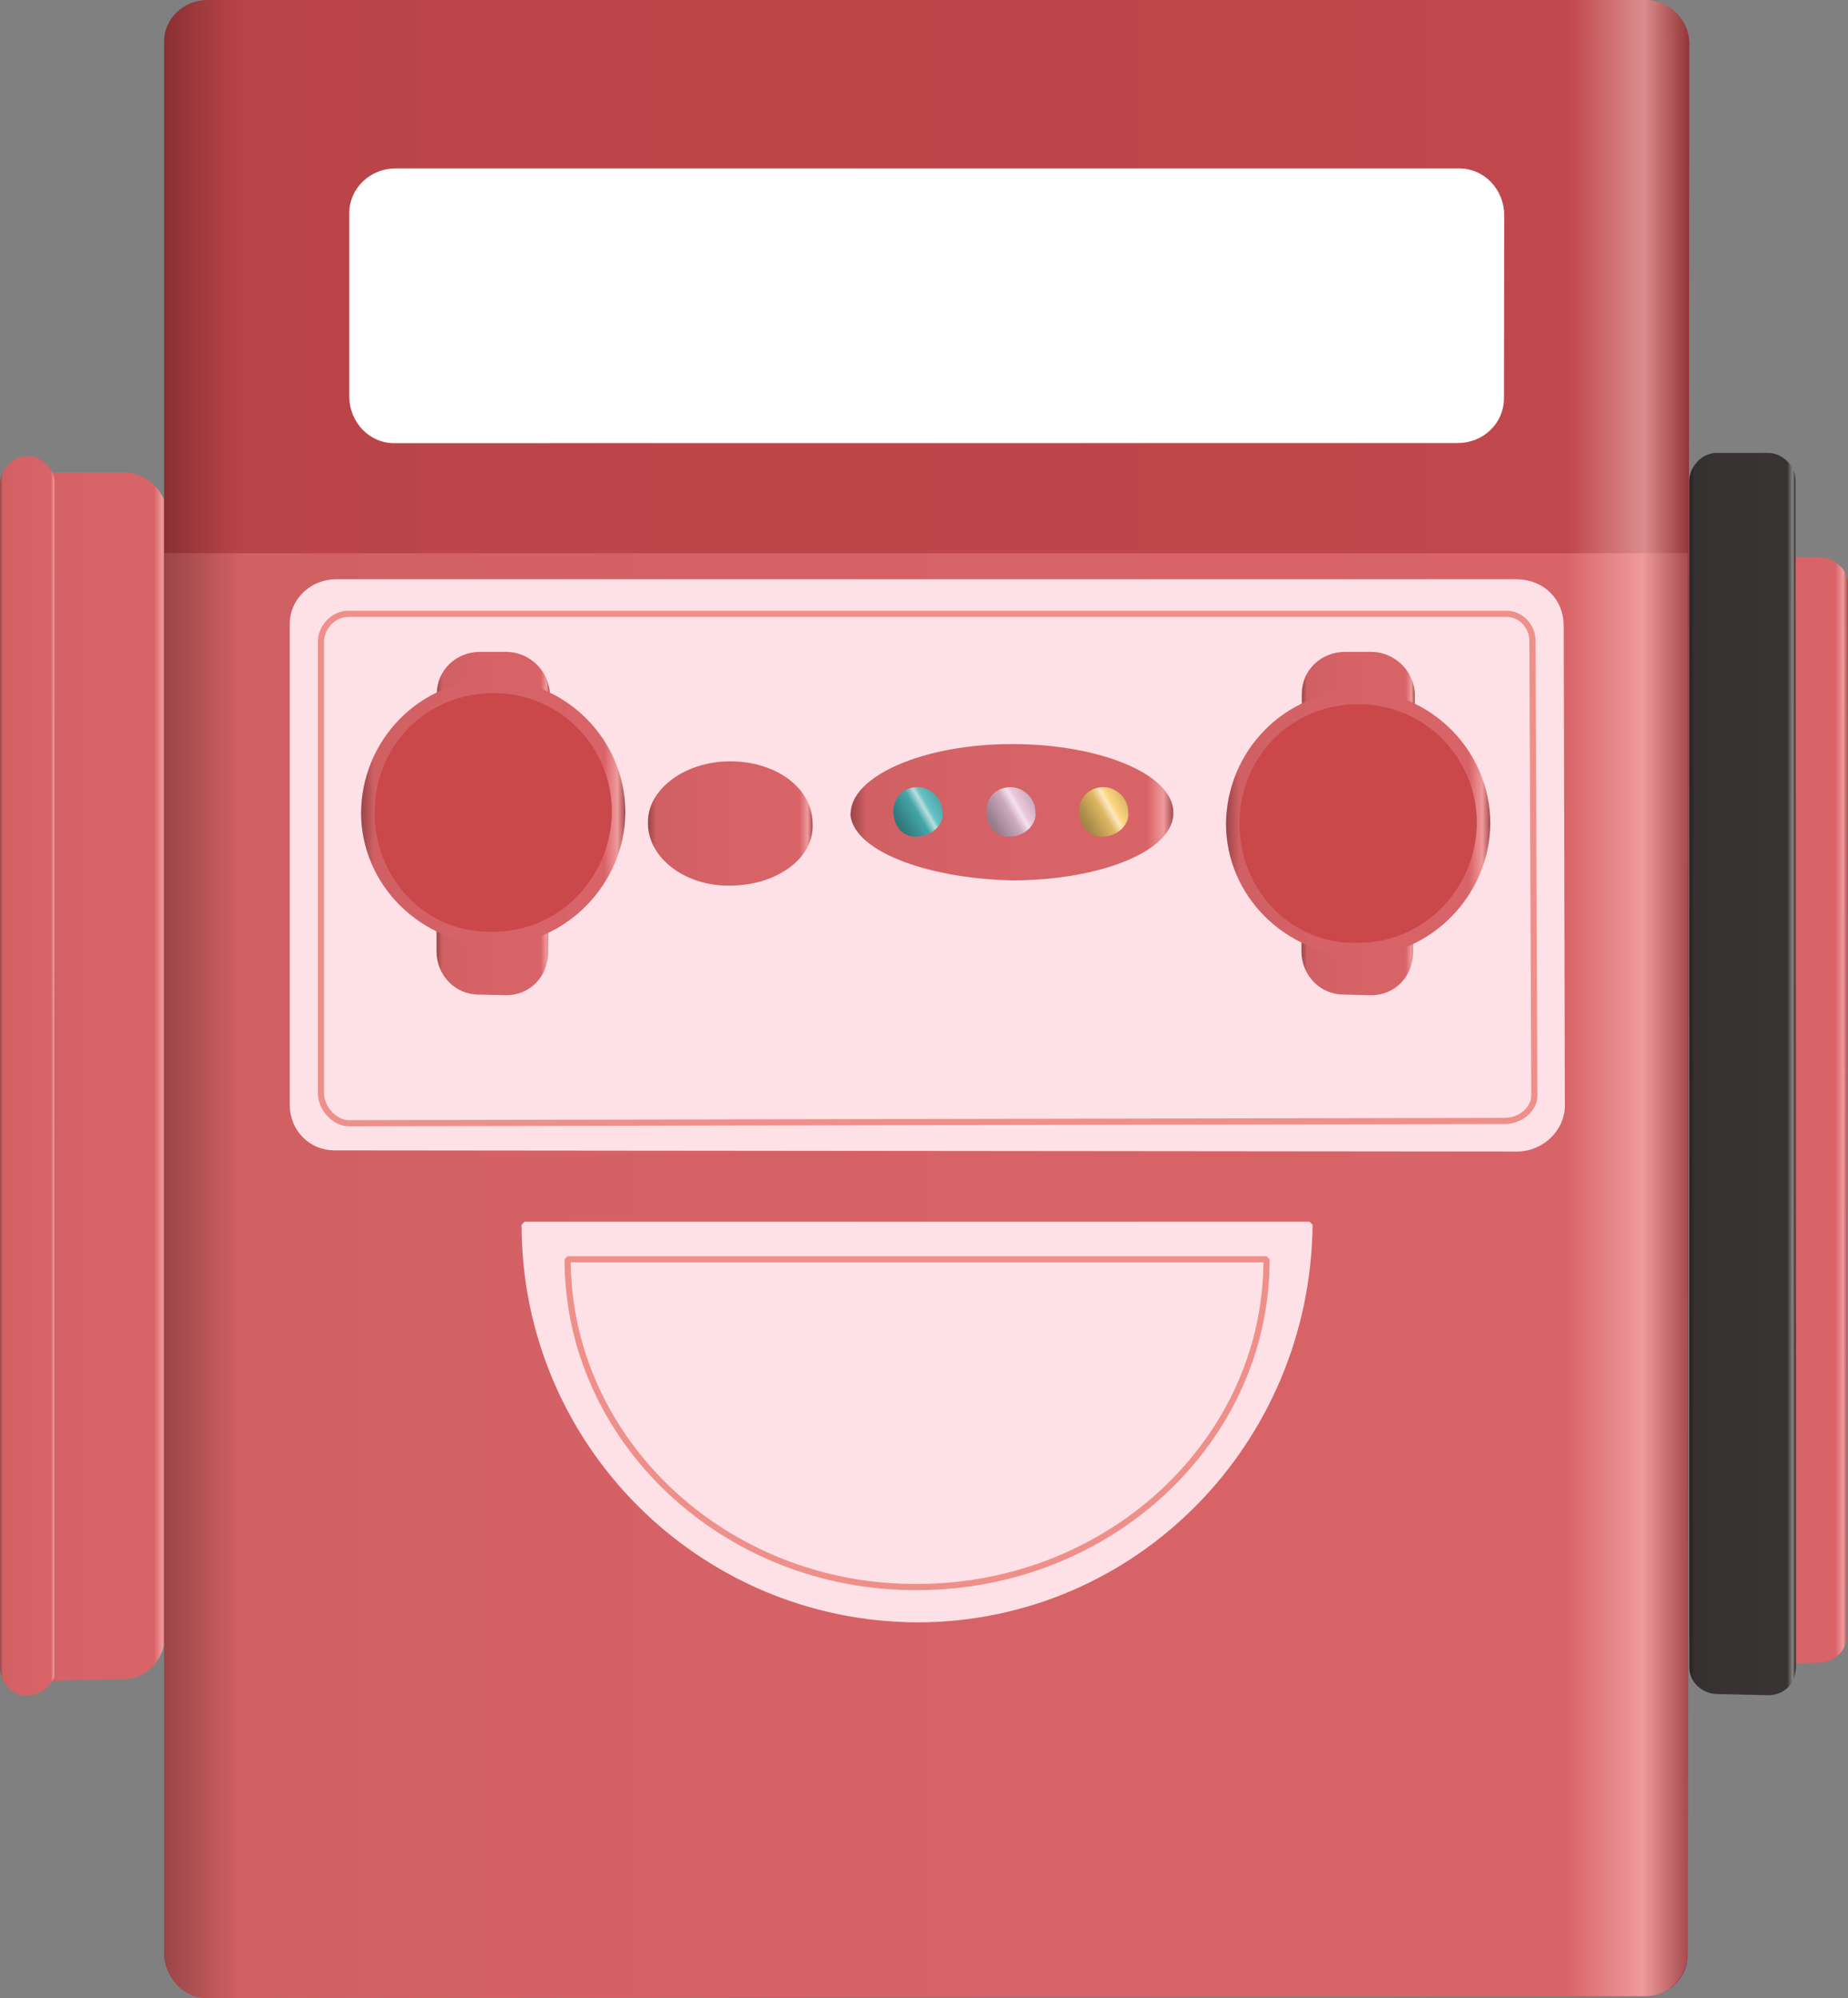 <?xml version="1.0" encoding="utf-8"?>
<!-- Generator: Adobe Illustrator 16.0.0, SVG Export Plug-In . SVG Version: 6.00 Build 0)  -->
<!DOCTYPE svg PUBLIC "-//W3C//DTD SVG 1.1//EN" "http://www.w3.org/Graphics/SVG/1.1/DTD/svg11.dtd">
<svg preserveAspectRatio="none" version="1.1" id="图层_1" xmlns="http://www.w3.org/2000/svg" xmlns:xlink="http://www.w3.org/1999/xlink" x="0px" y="0px"
	 width="299.277px" height="323.59px" viewBox="29.973 -40.031 299.277 323.59"
	 enable-background="new 29.973 -40.031 299.277 323.59" xml:space="preserve">
<rect x="29.973" y="-40.031" width="299.277" height="323.59" fill="#808080" stroke="none"/>
<g id="surface181">
	
		<linearGradient id="SVGID_1_" gradientUnits="userSpaceOnUse" x1="56.924" y1="37.288" x2="21.487" y2="37.288" gradientTransform="matrix(0.75 0 0 -0.75 14.377 162.302)">
		<stop  offset="0" style="stop-color:#A64B4E"/>
		<stop  offset="0.03" style="stop-color:#EF9A9C"/>
		<stop  offset="0.08" style="stop-color:#D86468"/>
		<stop  offset="0.64" style="stop-color:#D56266"/>
		<stop  offset="0.95" style="stop-color:#D06063"/>
		<stop  offset="1" style="stop-color:#9A4548"/>
	</linearGradient>
	<path fill="url(#SVGID_1_)" d="M37.242,36.461h12.75c3.75,0,7.078,3.168,7.078,7.074l-0.328,181.176
		c0,3.75-2.824,7.176-6.707,7.176l-12.793,0.324c-3.75,0-6.75-3.492-6.75-7.398V43.211c0-3.75,3.148-6.75,7.035-6.75H37.242z"/>
	
		<linearGradient id="SVGID_2_" gradientUnits="userSpaceOnUse" x1="33.489" y1="33.988" x2="21.489" y2="33.988" gradientTransform="matrix(0.75 0 0 -0.75 13.855 159.682)">
		<stop  offset="0" style="stop-color:#A64B4E"/>
		<stop  offset="0.03" style="stop-color:#EF9A9C"/>
		<stop  offset="0.08" style="stop-color:#D86468"/>
		<stop  offset="0.64" style="stop-color:#D56266"/>
		<stop  offset="0.95" style="stop-color:#D06063"/>
		<stop  offset="1" style="stop-color:#9A4548"/>
	</linearGradient>
	<path fill="url(#SVGID_2_)" d="M34.473,33.844c2.25,0,4.359,1.992,4.359,4.453l0.141,192.047c0,2.25-2.125,4.164-4.57,4.164
		c-2.18,0.336-4.43-1.996-4.43-4.453V38.344c0-2.25,1.98-4.5,4.43-4.5H34.473z"/>
	
		<linearGradient id="SVGID_3_" gradientUnits="userSpaceOnUse" x1="350.835" y1="-47.72" x2="21.486" y2="-47.72" gradientTransform="matrix(0.75 0 0 -0.75 40.432 85.809)">
		<stop  offset="0" style="stop-color:#933537"/>
		<stop  offset="0.03" style="stop-color:#DB8C8D"/>
		<stop  offset="0.08" style="stop-color:#C0474B"/>
		<stop  offset="0.64" style="stop-color:#BD4649"/>
		<stop  offset="0.95" style="stop-color:#B94448"/>
		<stop  offset="1" style="stop-color:#893033"/>
	</linearGradient>
	<path fill="url(#SVGID_3_)" d="M63.297-40.031h233.25c3.75,0,7.012,3.168,7.012,7.074l-0.262,309.426
		c0,3.75-2.891,6.762-6.773,6.762l-233.227-0.012c-3.75,0-6.75-3.152-6.75-7.059V-33.281c0-3.75,3.152-6.75,7.035-6.75H63.297z"/>
	
		<linearGradient id="SVGID_4_" gradientUnits="userSpaceOnUse" x1="350.485" y1="11.79" x2="21.486" y2="11.79" gradientTransform="matrix(0.75 0 0 -0.75 40.432 175.4)">
		<stop  offset="0" style="stop-color:#A64B4E"/>
		<stop  offset="0.03" style="stop-color:#EF9A9C"/>
		<stop  offset="0.08" style="stop-color:#D86468"/>
		<stop  offset="0.64" style="stop-color:#D56266"/>
		<stop  offset="0.95" style="stop-color:#D06063"/>
		<stop  offset="1" style="stop-color:#9A4548"/>
	</linearGradient>
	<path fill="url(#SVGID_4_)" d="M303.297,49.559v226.5c0,3.75-2.891,7.172-6.773,7.172l-233.227,0.328
		c-3.75,0-6.75-3.492-6.75-7.398V49.559H303.297z"/>
	<path fill="#FFFFFF" stroke="#FFFFFF" stroke-linejoin="bevel" stroke-miterlimit="10" d="M93.785-12.262h172.5
		c3.75,0,6.785,3.164,6.785,7.07l-0.035,29.68c0,3.75-3.113,6.734-7,6.734l-172.25,0.016c-3.75,0-6.75-3.184-6.75-7.09v-29.66
		c0-3.75,3.148-6.75,7.035-6.75H93.785z"/>
	<path fill="#FDE1E7" stroke="#FDE1E7" stroke-linejoin="bevel" stroke-miterlimit="10" d="M84.145,54.277h191.25
		c4.5,0,7.316,3.164,7.316,7.07l0.184,77.68c0,3.75-3.332,6.934-7.219,6.934l-191.531-0.184c-3.75,0-6.75-2.98-6.75-6.887V61.027
		c0-3.75,3.148-6.75,7.035-6.75H84.145z"/>
	<path fill="#FDE1E7" stroke="#FDE1E7" stroke-linejoin="bevel" stroke-miterlimit="10" d="M114.941,158.32h127.102
		c-0.352,35.25-28.453,63.891-63.551,63.891C143.441,222.07,114.941,193.605,114.941,158.32z"/>
	
		<linearGradient id="SVGID_5_" gradientUnits="userSpaceOnUse" x1="55.745" y1="48.287" x2="21.49" y2="48.287" gradientTransform="matrix(0.75 0 0 -0.75 287.441 176.05)">
		<stop  offset="0" style="stop-color:#A64B4E"/>
		<stop  offset="0.03" style="stop-color:#EF9A9C"/>
		<stop  offset="0.08" style="stop-color:#D86468"/>
		<stop  offset="0.64" style="stop-color:#D56266"/>
		<stop  offset="0.95" style="stop-color:#D06063"/>
		<stop  offset="1" style="stop-color:#9A4548"/>
	</linearGradient>
	<path fill="url(#SVGID_5_)" d="M308.059,50.211h16.5c2.25,0,4.691,1.848,4.691,4.125l-0.191,170.625c0,2.25-1.98,4.305-4.66,4.305
		l-16.34,0.195c-2.25,0-4.5-2.039-4.5-4.32V53.961c0-2.25,2.172-3.75,4.852-3.75H308.059z"/>
	
		<linearGradient id="SVGID_6_" gradientUnits="userSpaceOnUse" x1="44.49" y1="33.659" x2="21.49" y2="33.659" gradientTransform="matrix(0.75 0 0 -0.75 287.441 159.158)">
		<stop  offset="0" style="stop-color:#292525"/>
		<stop  offset="0.03" style="stop-color:#868584"/>
		<stop  offset="0.08" style="stop-color:#383433"/>
		<stop  offset="0.64" style="stop-color:#373332"/>
		<stop  offset="0.95" style="stop-color:#363130"/>
		<stop  offset="1" style="stop-color:#252221"/>
	</linearGradient>
	<path fill="url(#SVGID_6_)" d="M308.059,33.32h8.25c2.25,0,4.445,1.992,4.445,4.453l0.055,192.047c0,3-2.039,4.688-4.484,4.688
		l-8.266-0.188c-2.25,0-4.5-1.809-4.5-4.266V37.82c0-2.25,1.98-4.5,4.43-4.5H308.059z"/>
	<path fill="none" stroke="#EF8F8A" stroke-linejoin="bevel" stroke-miterlimit="10" d="M121.898,163.91h113.188
		c0.063,29.25-25.34,53.082-56.594,53.082C147.398,217.16,121.898,193.227,121.898,163.91z"/>
	<path fill="none" stroke="#EF8F8A" stroke-linejoin="bevel" stroke-miterlimit="10" d="M86.453,59.379h187.5
		c2.25,0,4.199,1.941,4.199,4.402l0.301,73.598c0,2.25-2.289,4.125-4.734,4.125l-187.266,0.375c-2.25,0-4.5-2.395-4.5-4.855V63.879
		c0-2.25,1.961-4.5,4.406-4.5H86.453z"/>
	
		<linearGradient id="SVGID_7_" gradientUnits="userSpaceOnUse" x1="91.15" y1="153.071" x2="21.411" y2="153.071" gradientTransform="matrix(0.75 0 0 -0.75 151.625 206.312)">
		<stop  offset="0" style="stop-color:#A64B4E"/>
		<stop  offset="0.03" style="stop-color:#EF9A9C"/>
		<stop  offset="0.08" style="stop-color:#D86468"/>
		<stop  offset="0.64" style="stop-color:#D56266"/>
		<stop  offset="0.95" style="stop-color:#D06063"/>
		<stop  offset="1" style="stop-color:#9A4548"/>
	</linearGradient>
	<path fill="url(#SVGID_7_)" d="M167.742,91.723c0-6,11.641-11.25,26.121-11.25c14.379,0,26.121,4.941,26.121,11.035
		c0.258,6.215-11.746,11.039-26.121,11.039c-14.121-0.324-26.18-4.941-26.18-11.039L167.742,91.723z"/>
	
		<linearGradient id="SVGID_8_" gradientUnits="userSpaceOnUse" x1="57.051" y1="154.395" x2="21.487" y2="154.395" gradientTransform="matrix(0.75 0 0 -0.75 118.795 209.128)">
		<stop  offset="0" style="stop-color:#A64B4E"/>
		<stop  offset="0.03" style="stop-color:#EF9A9C"/>
		<stop  offset="0.08" style="stop-color:#D86468"/>
		<stop  offset="0.64" style="stop-color:#D56266"/>
		<stop  offset="0.95" style="stop-color:#D06063"/>
		<stop  offset="1" style="stop-color:#9A4548"/>
	</linearGradient>
	<path fill="url(#SVGID_8_)" d="M134.91,93.039c0-5.25,5.953-9.773,13.32-9.773c7.68,0.023,13.34,4.504,13.34,10.074
		c0.34,5.699-5.973,10.055-13.34,10.055c-7.32,0.145-13.32-4.512-13.32-10.055V93.039z"/>
	
		<linearGradient id="SVGID_9_" gradientUnits="userSpaceOnUse" x1="45.892" y1="130.72" x2="21.414" y2="130.72" gradientTransform="matrix(0.75 0 0 -0.75 84.608 191.379)">
		<stop  offset="0" style="stop-color:#A64B4E"/>
		<stop  offset="0.03" style="stop-color:#EF9A9C"/>
		<stop  offset="0.08" style="stop-color:#D86468"/>
		<stop  offset="0.64" style="stop-color:#D56266"/>
		<stop  offset="0.95" style="stop-color:#D06063"/>
		<stop  offset="1" style="stop-color:#9A4548"/>
	</linearGradient>
	<path fill="url(#SVGID_9_)" d="M107.473,65.539h4.5c3.75,0,7.055,3.137,7.055,7.043l-0.305,41.707c0,3.75-2.859,6.852-6.746,6.852
		l-4.504-0.102c-3.75,0-6.805-3.09-6.805-6.996l0.055-41.754c0-3.75,3.094-6.75,6.98-6.75H107.473z"/>
	
		<linearGradient id="SVGID_10_" gradientUnits="userSpaceOnUse" x1="45.896" y1="130.72" x2="21.412" y2="130.72" gradientTransform="matrix(0.75 0 0 -0.75 224.684 191.379)">
		<stop  offset="0" style="stop-color:#A64B4E"/>
		<stop  offset="0.03" style="stop-color:#EF9A9C"/>
		<stop  offset="0.08" style="stop-color:#D86468"/>
		<stop  offset="0.64" style="stop-color:#D56266"/>
		<stop  offset="0.95" style="stop-color:#D06063"/>
		<stop  offset="1" style="stop-color:#9A4548"/>
	</linearGradient>
	<path fill="url(#SVGID_10_)" d="M247.551,65.539h4.5c3.75,0,7.055,3.137,7.055,7.043l-0.305,41.707c0,3.75-2.863,6.852-6.75,6.852
		l-4.5-0.102c-3.75,0-6.809-3.09-6.809-6.996l0.059-41.754c0-3.75,3.094-6.75,6.977-6.75H247.551z"/>
	
		<linearGradient id="SVGID_11_" gradientUnits="userSpaceOnUse" x1="78.555" y1="139.102" x2="21.488" y2="139.102" gradientTransform="matrix(0.75 0 0 -0.75 72.33 195.866)">
		<stop  offset="0" style="stop-color:#A64B4E"/>
		<stop  offset="0.03" style="stop-color:#EF9A9C"/>
		<stop  offset="0.08" style="stop-color:#D86468"/>
		<stop  offset="0.64" style="stop-color:#D56266"/>
		<stop  offset="0.95" style="stop-color:#D06063"/>
		<stop  offset="1" style="stop-color:#9A4548"/>
	</linearGradient>
	<path fill="url(#SVGID_11_)" d="M88.445,91.777c0-12,9.582-21.75,21.43-21.75c11.57,0,21.371,9.598,21.371,21.512
		c-0.051,11.488-9.582,21.516-21.371,21.516c-11.68-0.277-21.43-9.664-21.43-21.516V91.777z"/>
	
		<linearGradient id="SVGID_12_" gradientUnits="userSpaceOnUse" x1="78.554" y1="139.102" x2="21.486" y2="139.102" gradientTransform="matrix(0.75 0 0 -0.75 212.405 197.667)">
		<stop  offset="0" style="stop-color:#A64B4E"/>
		<stop  offset="0.03" style="stop-color:#EF9A9C"/>
		<stop  offset="0.08" style="stop-color:#D86468"/>
		<stop  offset="0.64" style="stop-color:#D56266"/>
		<stop  offset="0.95" style="stop-color:#D06063"/>
		<stop  offset="1" style="stop-color:#9A4548"/>
	</linearGradient>
	<path fill="url(#SVGID_12_)" d="M228.52,93.578c0-12,9.582-21.75,21.434-21.75c11.566,0,21.367,9.598,21.367,21.512
		c-0.051,11.488-9.578,21.516-21.367,21.516c-11.684-0.277-21.434-9.664-21.434-21.516V93.578z"/>
	<path fill="#CA474A" d="M90.629,91.719c0-11.25,8.605-19.5,19.246-19.5c10.754,0,19.195,8.617,19.195,19.32
		c-0.191,10.68-8.605,19.324-19.195,19.324c-10.996,0.355-19.246-8.68-19.246-19.324V91.719z"/>
	<path fill="#CA474A" d="M230.703,93.52c0-11.25,8.605-19.5,19.25-19.5c10.75,0,19.191,8.621,19.191,19.32
		c-0.191,10.68-8.605,19.324-19.191,19.324c-11,0.355-19.25-8.68-19.25-19.324V93.52z"/>
	
		<linearGradient id="SVGID_13_" gradientUnits="userSpaceOnUse" x1="33.041" y1="166.174" x2="20.434" y2="158.895" gradientTransform="matrix(0.75 0 0 -0.75 158.558 213.315)">
		<stop  offset="0" style="stop-color:#3B9193"/>
		<stop  offset="0.33" style="stop-color:#67C3C5"/>
		<stop  offset="0.39" style="stop-color:#BBDEE0"/>
		<stop  offset="0.51" style="stop-color:#45A6A9"/>
		<stop  offset="0.8" style="stop-color:#317C7E"/>
		<stop  offset="0.97" style="stop-color:#2C7173"/>
		<stop  offset="1" style="stop-color:#3E9799"/>
	</linearGradient>
	<path fill="url(#SVGID_13_)" d="M174.676,91.223c0-2.25,1.75-3.777,3.941-3.777c2.059,0.027,3.973,1.789,3.973,3.996
		c0.336,2.031-1.777,3.996-3.973,3.996c-2.441,0.285-3.969-1.789-3.969-3.996L174.676,91.223z"/>
	
		<linearGradient id="SVGID_14_" gradientUnits="userSpaceOnUse" x1="33.042" y1="166.175" x2="20.433" y2="158.895" gradientTransform="matrix(0.75 0 0 -0.75 173.607 213.315)">
		<stop  offset="0" style="stop-color:#B496A8"/>
		<stop  offset="0.33" style="stop-color:#ECC8DD"/>
		<stop  offset="0.39" style="stop-color:#F4E1EC"/>
		<stop  offset="0.51" style="stop-color:#CEABC0"/>
		<stop  offset="0.8" style="stop-color:#9A808F"/>
		<stop  offset="0.97" style="stop-color:#8D7583"/>
		<stop  offset="1" style="stop-color:#BB9CAE"/>
	</linearGradient>
	<path fill="url(#SVGID_14_)" d="M189.723,91.223c0-2.25,1.75-3.777,3.945-3.777c2.055,0.027,3.973,1.789,3.973,3.996
		c0.332,2.031-1.781,3.996-3.973,3.996c-2.445,0.285-3.973-1.789-3.973-3.996L189.723,91.223z"/>
	
		<linearGradient id="SVGID_15_" gradientUnits="userSpaceOnUse" x1="33.042" y1="166.173" x2="20.436" y2="158.895" gradientTransform="matrix(0.75 0 0 -0.75 188.647 213.315)">
		<stop  offset="0" style="stop-color:#C3A156"/>
		<stop  offset="0.33" style="stop-color:#FED681"/>
		<stop  offset="0.39" style="stop-color:#FEE8C2"/>
		<stop  offset="0.51" style="stop-color:#DEB863"/>
		<stop  offset="0.8" style="stop-color:#A78A48"/>
		<stop  offset="0.97" style="stop-color:#997E42"/>
		<stop  offset="1" style="stop-color:#CBA859"/>
	</linearGradient>
	<path fill="url(#SVGID_15_)" d="M204.762,91.223c0-2.25,1.754-3.777,3.945-3.777c2.055,0.027,3.973,1.789,3.973,3.996
		c0.332,2.031-1.781,3.996-3.973,3.996c-2.445,0.285-3.973-1.789-3.973-3.996L204.762,91.223z"/>
</g>
</svg>

